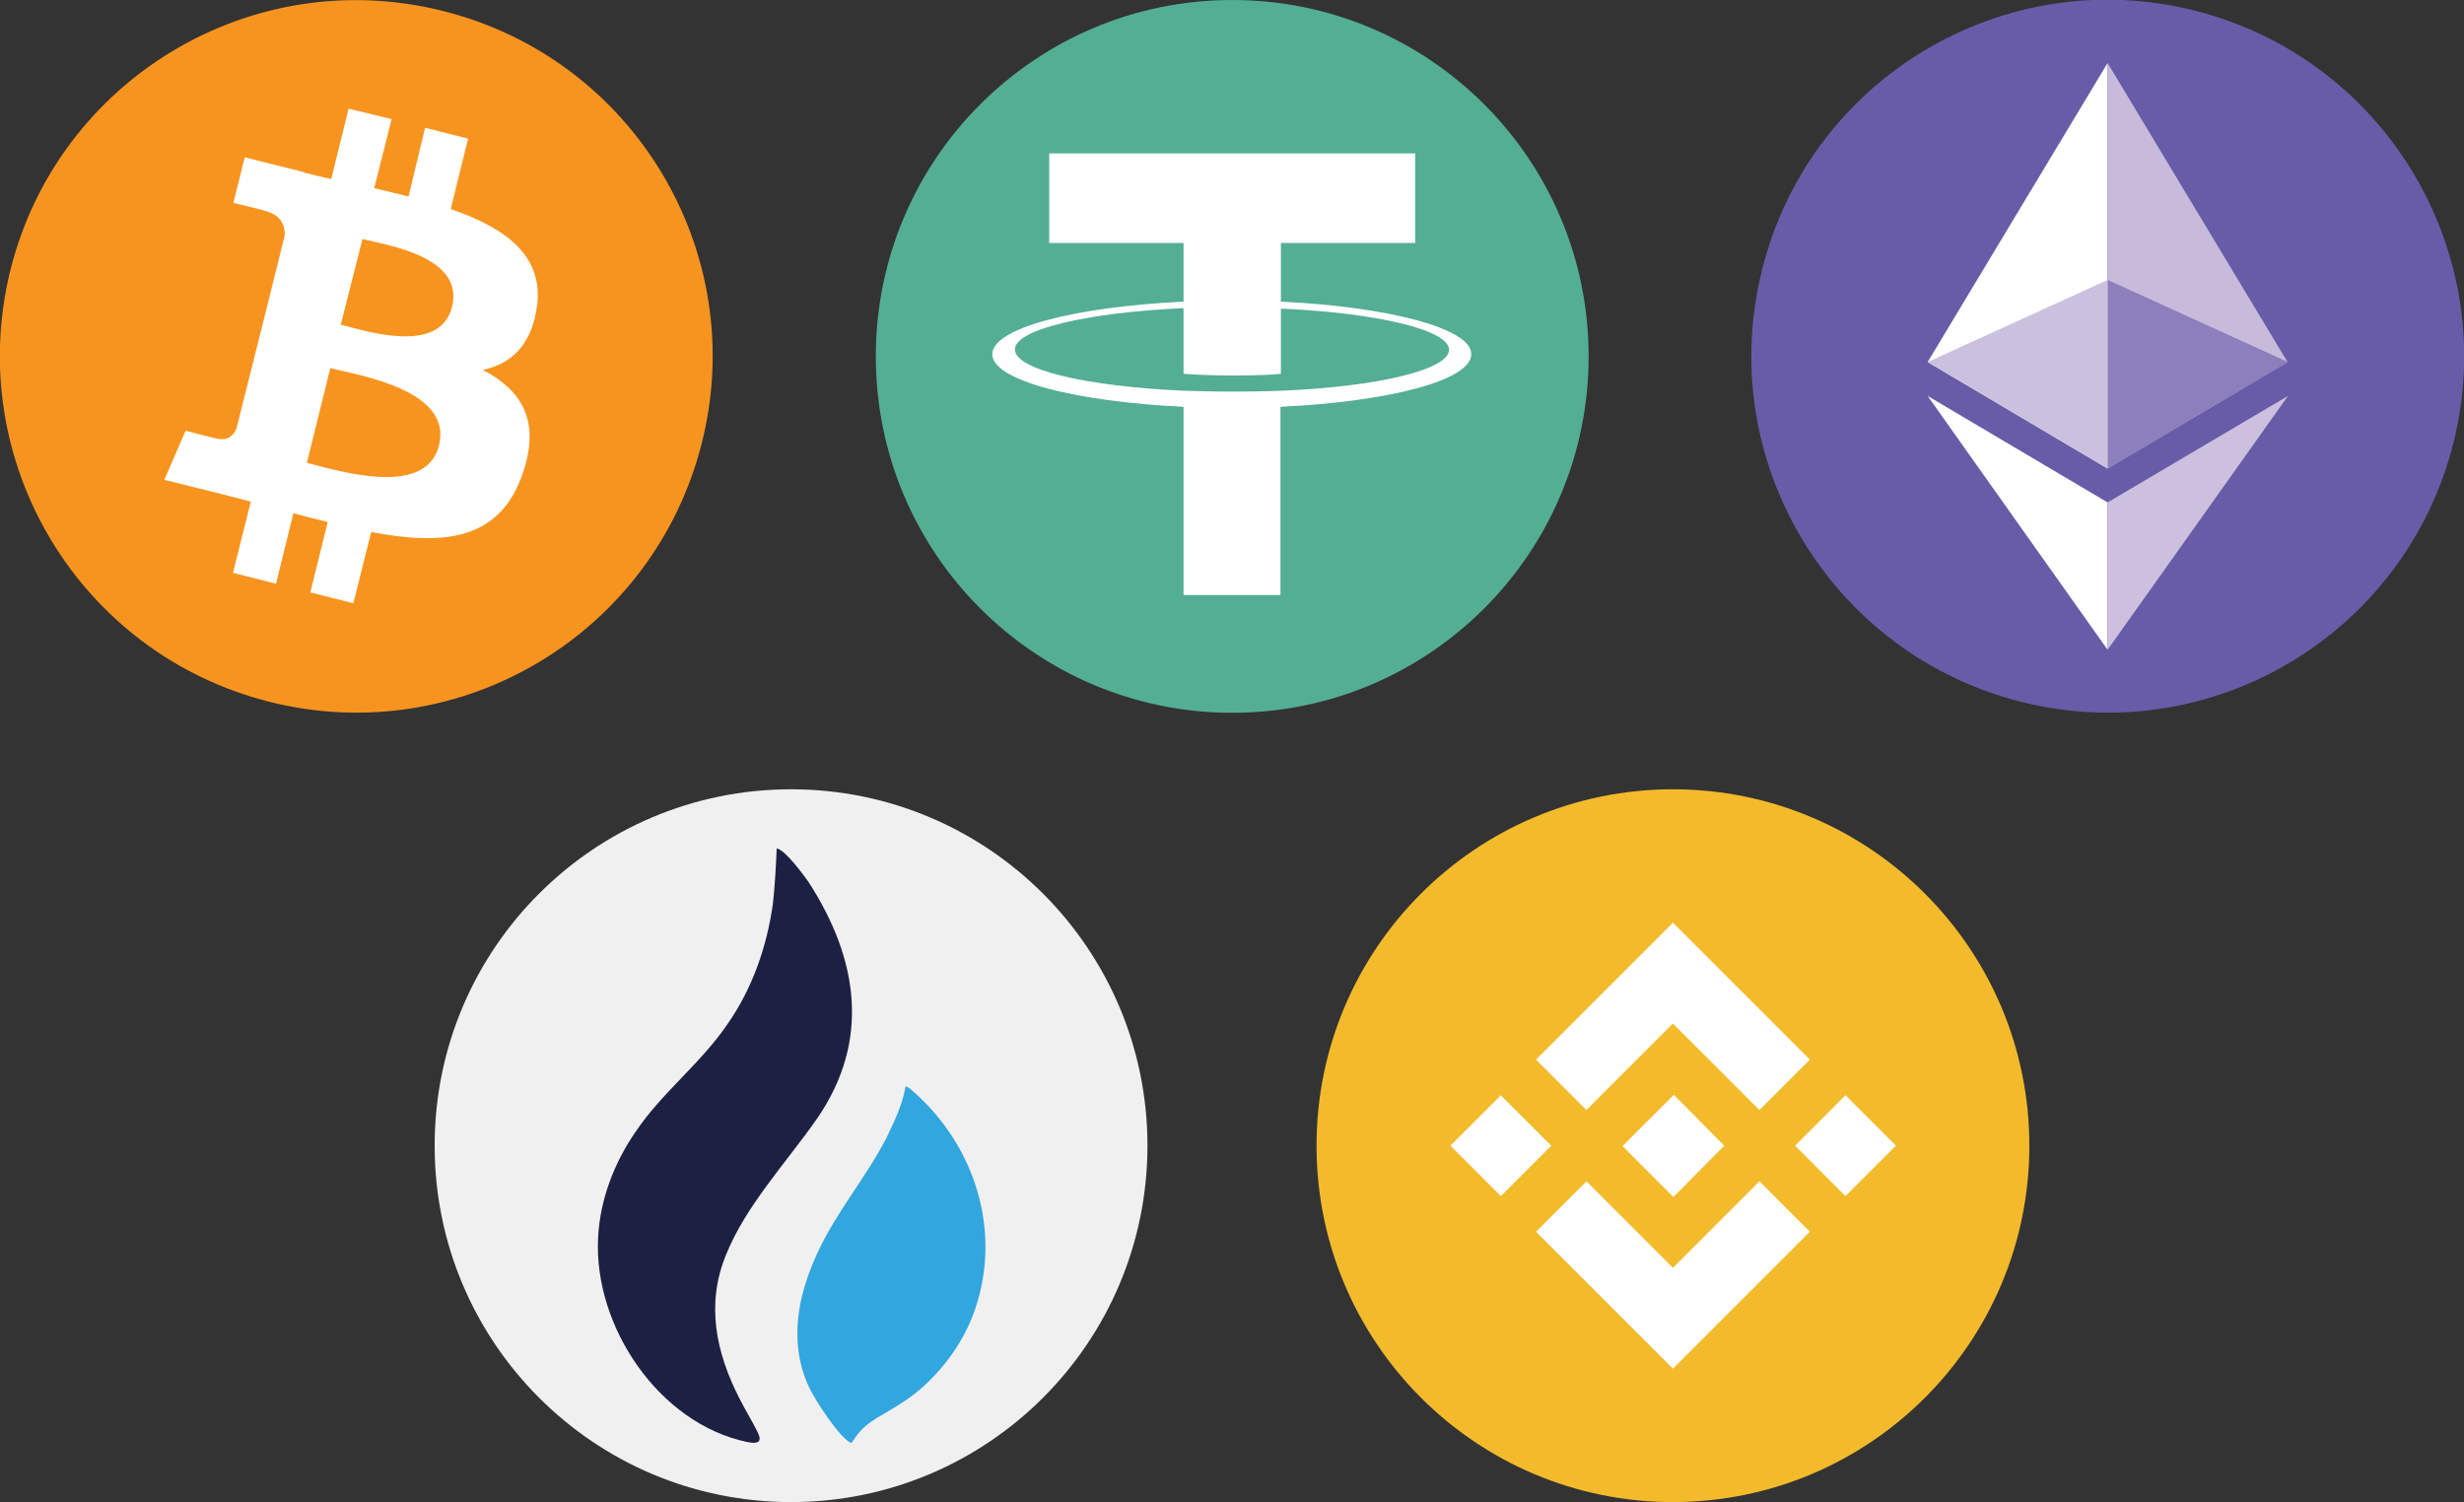 <?xml version="1.0" encoding="utf-8"?>
<!-- Generator: Adobe Illustrator 22.0.1, SVG Export Plug-In . SVG Version: 6.00 Build 0)  -->
<svg version="1.1" id="Layer_1" xmlns="http://www.w3.org/2000/svg" xmlns:xlink="http://www.w3.org/1999/xlink" x="0px" y="0px"
	 viewBox="0 0 566.9 345.6" style="enable-background:new 0 0 566.9 345.6;" xml:space="preserve">
<rect x="0" y="0" width="566.9" height="345.6" fill="#333333" stroke="none"/>
<style type="text/css">
	.st0{fill:#685CA8;}
	.st1{fill:#FFFFFF;}
	.st2{fill:#C8BADB;}
	.st3{opacity:0.6;}
	.st4{fill:none;}
	.st5{fill:#CDC0DF;}
	.st6{fill:#8C7FBC;}
	.st7{fill:#CBC1DF;}
	.st8{fill:#53AE94;}
	.st9{fill:#F7941F;}
	.st10{fill:#F1F0F0;}
	.st11{fill:#1C2143;}
	.st12{fill:#32A6DE;}
	.st13{fill:#F3BA2C;}
</style>
<g>
	<g>
		<g>
			<path class="st0" d="M564.5,101.8c-11,43.9-55.4,70.7-99.4,59.7c-43.9-11-70.7-55.5-59.7-99.4c10.9-43.9,55.4-70.7,99.4-59.7
				C548.7,13.4,575.4,57.9,564.5,101.8z"/>
			<g>
				<g>
					<path class="st1" d="M484.9,14.5l-41.4,68.8l41.4,24.5V14.5"/>
					<path class="st2" d="M484.9,14.5v93.3l41.4-24.5L484.9,14.5"/>
					<g class="st3">
						<g>
							<defs>
								<rect id="SVGID_1_" x="443.5" y="64.4" width="82.9" height="43.3"/>
							</defs>
							<clipPath id="SVGID_2_">
								<use xlink:href="#SVGID_1_"  style="overflow:visible;"/>
							</clipPath>
						</g>
					</g>
					<polyline class="st4" points="484.9,14.5 484.9,107.8 443.5,107.8 443.5,14.5 					"/>
					<polyline class="st4" points="526.4,14.5 526.4,107.8 484.9,107.8 484.9,14.5 					"/>
					<polyline class="st4" points="443.5,149.5 443.5,91.1 484.9,91.1 484.9,149.5 					"/>
					<path class="st1" d="M484.9,115.6l-41.4-24.5l41.4,58.4"/>
					<polyline class="st4" points="484.9,149.5 484.9,91.1 526.4,91.1 526.4,149.5 					"/>
					<path class="st5" d="M484.9,149.5l41.5-58.4l-41.5,24.5"/>
				</g>
				<polygon class="st6" points="484.9,107.8 526.4,83.3 484.9,64.4 				"/>
				<polygon class="st7" points="484.9,64.4 484.9,107.8 443.5,83.3 				"/>
			</g>
		</g>
		<g>
			<circle class="st8" cx="283.5" cy="82" r="82"/>
			<g>
				<path class="st1" d="M294.7,89.9L294.7,89.9c-0.6,0-3.9,0.2-11.1,0.2c-5.8,0-9.8-0.2-11.3-0.2v0c-22.2-1-38.8-4.8-38.8-9.5
					c0-4.6,16.6-8.5,38.8-9.5v15.1c1.4,0.1,5.6,0.4,11.4,0.4c6.9,0,10.3-0.3,11-0.4V71c22.2,1,38.7,4.9,38.7,9.5
					C333.3,85.1,316.8,89,294.7,89.9 M294.7,69.4V55.9h30.9V35.3h-84.2v20.6h30.9v13.5c-25.1,1.2-44,6.1-44,12.1
					c0,6,18.9,10.9,44,12.1v43.3h22.3V93.6c25.1-1.2,43.9-6.1,43.9-12.1C338.6,75.6,319.7,70.6,294.7,69.4"/>
			</g>
		</g>
		<g>
			<path class="st9" d="M161.5,101.8c-11,43.9-55.4,70.7-99.4,59.7c-43.9-11-70.6-55.4-59.7-99.4C13.4,18.2,57.9-8.5,101.8,2.5
				C145.7,13.4,172.5,57.9,161.5,101.8z"/>
			<path class="st1" d="M123.5,70.8c1.8-12-7.3-18.4-19.8-22.7l4-16.2l-9.9-2.5L94,45.2c-2.6-0.6-5.3-1.3-7.9-1.9l4-15.9L80.2,25
				l-4,16.2c-2.2-0.5-4.3-1-6.3-1.5l0-0.1l-13.6-3.4l-2.6,10.5c0,0,7.3,1.7,7.2,1.8c4,1,4.7,3.6,4.6,5.7l-4.6,18.5
				c0.3,0.1,0.6,0.2,1,0.3c-0.3-0.1-0.7-0.2-1-0.3l-6.5,25.9c-0.5,1.2-1.7,3-4.5,2.3c0.1,0.1-7.2-1.8-7.2-1.8l-4.9,11.3l12.9,3.2
				c2.4,0.6,4.7,1.2,7,1.8l-4.1,16.4l9.9,2.5l4-16.2c2.7,0.7,5.3,1.4,7.9,2l-4,16.2l9.9,2.5l4.1-16.4c16.8,3.2,29.5,1.9,34.8-13.3
				c4.3-12.3-0.2-19.3-9.1-24C117.4,83.8,122.2,79.6,123.5,70.8z M101,102.5c-3.1,12.3-23.7,5.6-30.4,4L76,84.7
				C82.7,86.4,104.2,89.7,101,102.5z M104,70.6c-2.8,11.2-20,5.5-25.6,4.1L83.4,55C89,56.4,106.9,59,104,70.6z"/>
		</g>
	</g>
	<g>
		<g id="_1851889811152">
			<circle class="st10" cx="182" cy="263.6" r="82"/>
			<g>
				<path class="st11" d="M178.7,195.2c2,0.4,6.1,6,7.3,7.7c11.6,17.9,14.2,36.6,2.1,54.3c-7,10.1-16.5,20.1-21.1,31.6
					c-4.6,11.3-2.3,22.4,3.2,33.1c1.3,2.6,2.9,5.1,4.1,7.6c0.3,0.7,0.7,1.4,0.3,2.1c-0.7,0.6-1.8,0.3-2.6,0.2
					c-20.4-4.2-35.4-26.6-34.4-46.9c0.4-8.8,3.7-17.4,8.7-24.6c6-8.9,14.9-15.6,21.1-24.7c5.7-8.2,9-17.7,10.4-27.5
					C178.3,203.8,178.5,199.5,178.7,195.2z"/>
				<path class="st12" d="M208.3,250.2c0-0.1,0-0.1,0.1-0.2c0.1,0,0.1,0,0.2,0c0.6,0.3,1.1,0.8,1.6,1.2c13.7,12.1,20,30.9,14.6,48.6
					c-1.9,6.4-5.5,12.2-10.1,17c-3.8,4-6.8,5.8-11.5,8.6c-2,1.1-3.8,2.3-5.1,3.7c-0.8,0.8-1.5,1.9-2.2,2.9
					c-2.5-0.7-8.7-10.4-9.8-12.9c-4.7-10.2-2.6-21,2-30.9c4.4-9.5,11.1-17.2,15.9-26.5C205.7,258.1,207.6,254.3,208.3,250.2z"/>
			</g>
		</g>
		<g>
			<circle class="st13" cx="384.9" cy="263.6" r="82"/>
			<path class="st1" d="M365,255.4l19.9-19.9l19.9,19.9l11.6-11.6l-31.5-31.5l-31.5,31.5L365,255.4z M333.7,263.6l11.6-11.6
				l11.6,11.6l-11.6,11.6L333.7,263.6z M365,271.8l19.9,19.9l19.9-19.9l11.6,11.6l-31.5,31.5l-31.5-31.5l0,0L365,271.8z M413,263.6
				l11.6-11.6l11.6,11.6l-11.6,11.6L413,263.6z M396.7,263.6L396.7,263.6L396.7,263.6l-11.7,11.8l-11.7-11.7l0,0l0,0l2.1-2.1l1-1
				l8.7-8.7L396.7,263.6L396.7,263.6z"/>
		</g>
	</g>
</g>
</svg>

